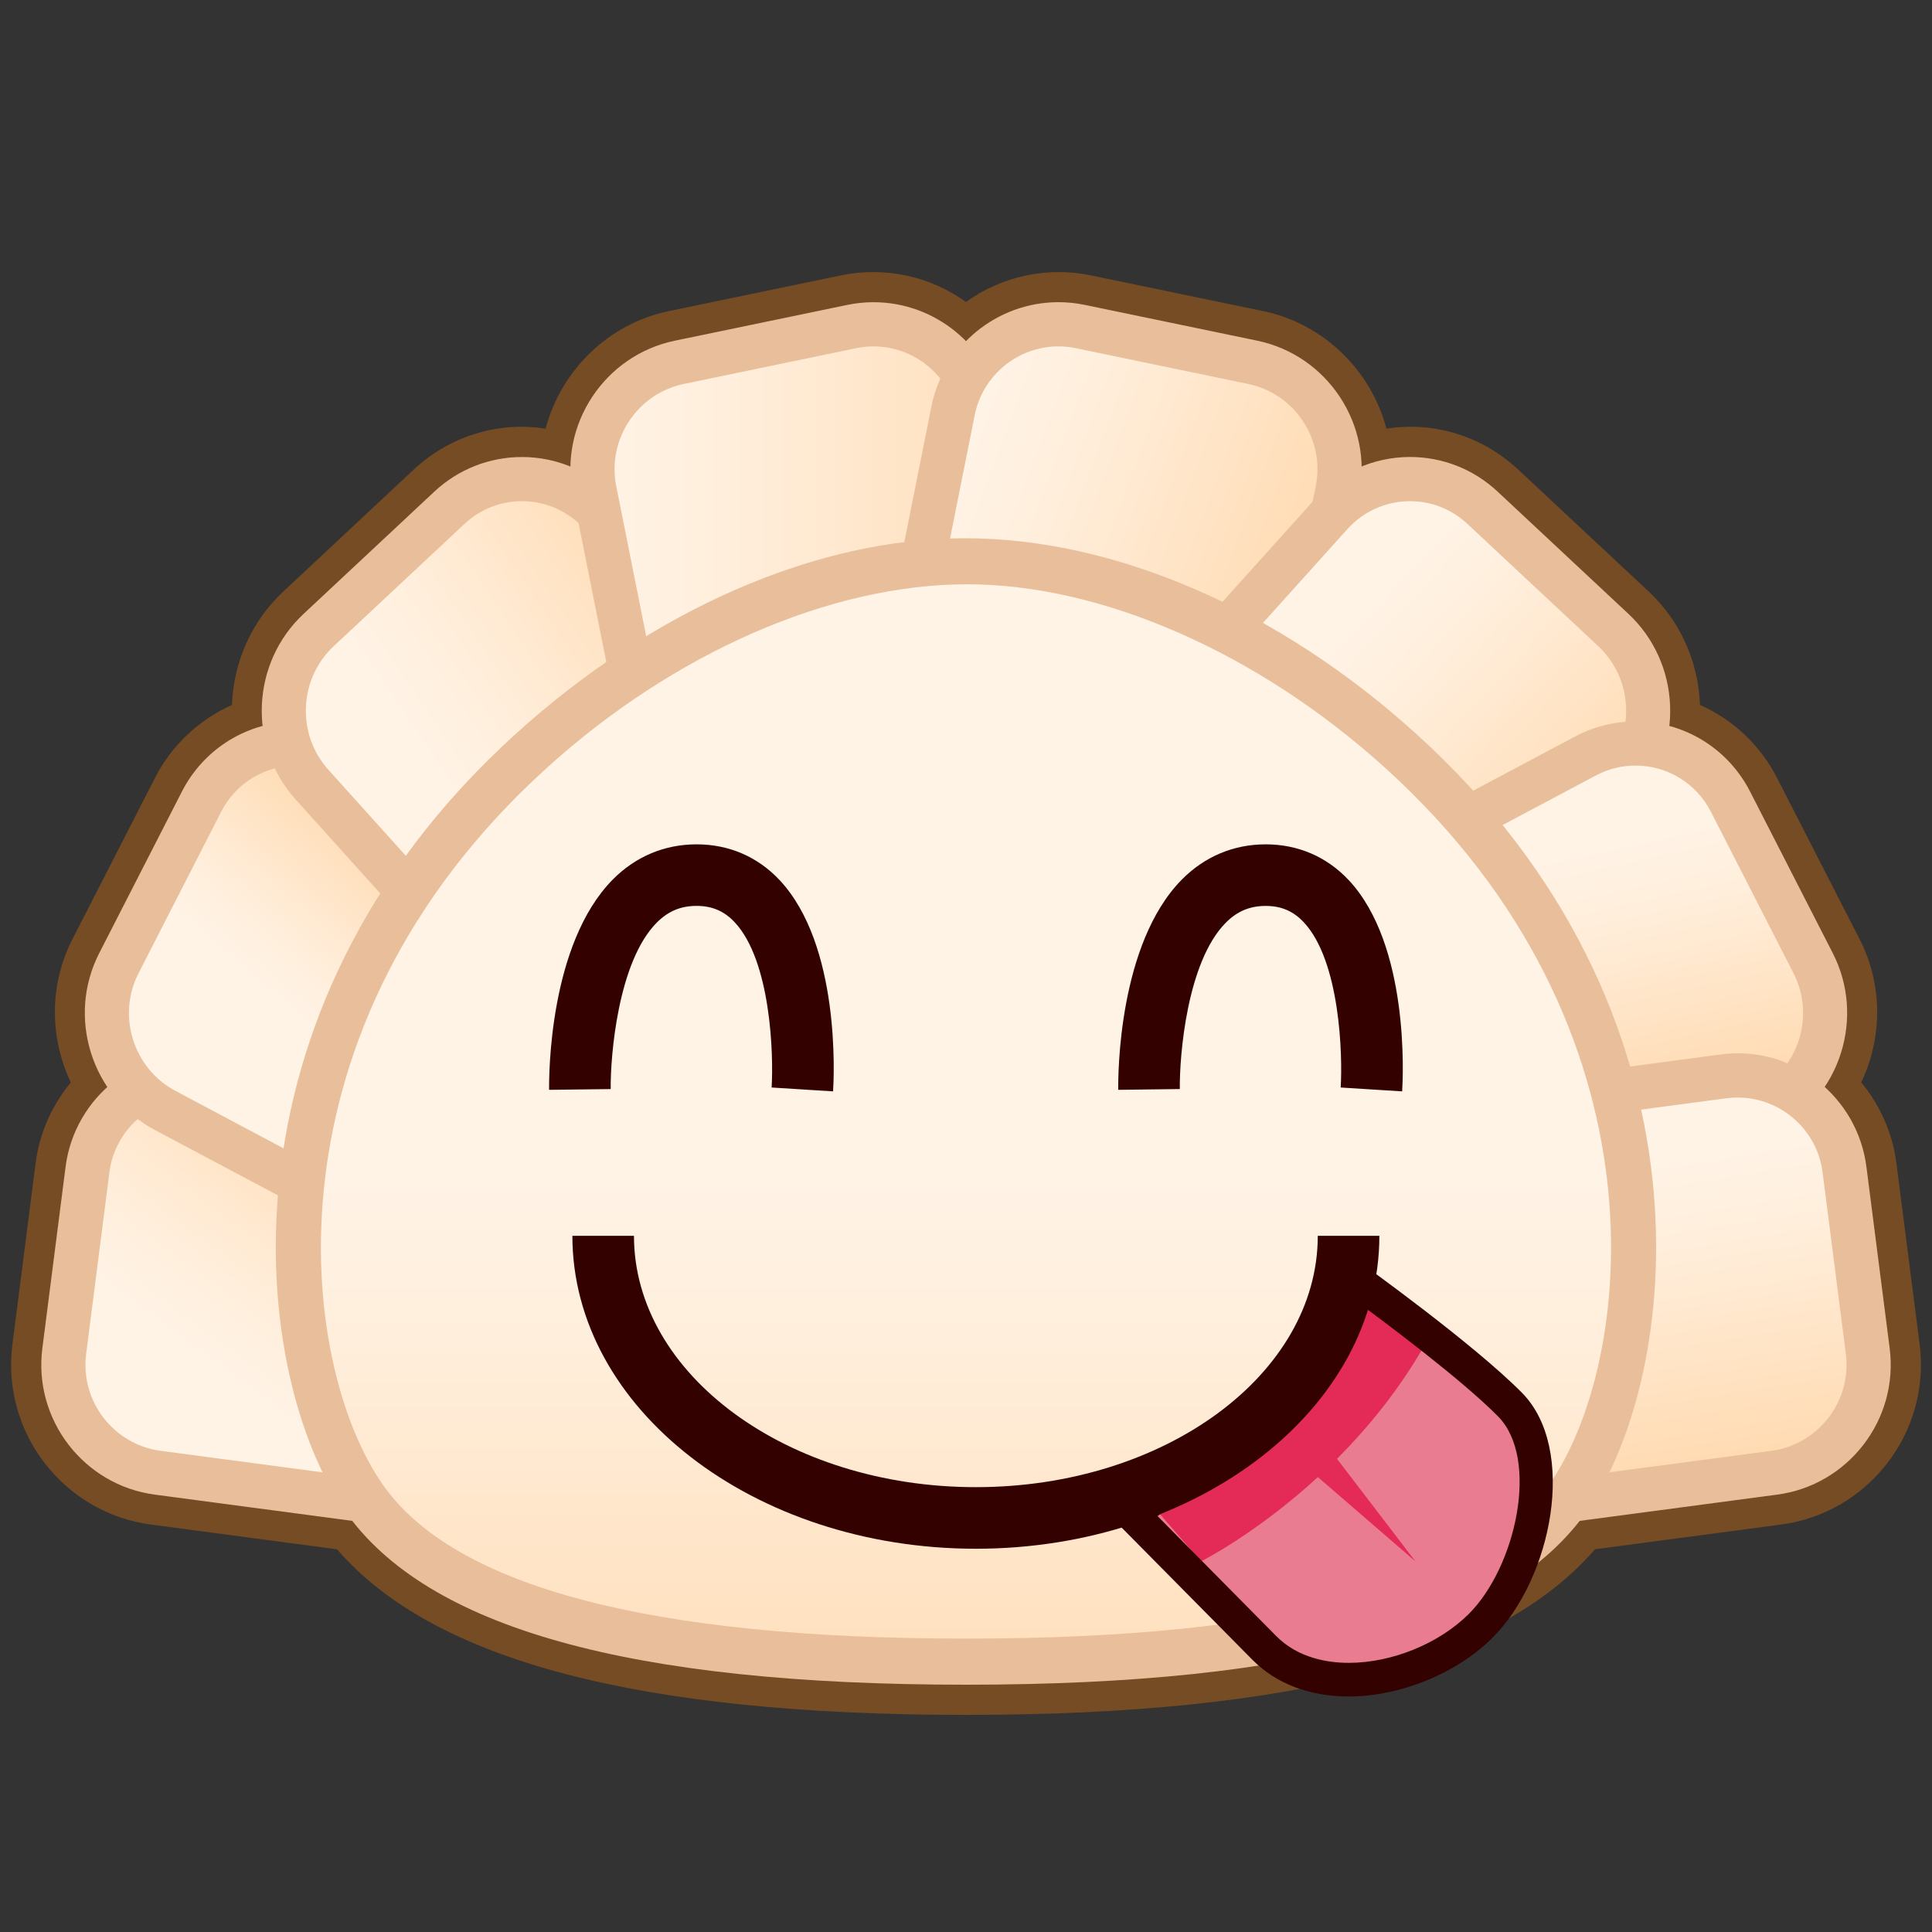 <?xml version="1.0" encoding="UTF-8"?>
<!-- Generated by phantom_svg. -->
<svg width="64px" height="64px" viewBox="0 0 64 64" preserveAspectRatio="none" xmlns="http://www.w3.org/2000/svg" xmlns:xlink="http://www.w3.org/1999/xlink" version="1.1">
  <rect x="0" y="0" width="64" height="64" fill="#333333" stroke="none"/>
  <g>
    <path style='fill:#754C24;' d='M32,56.808c-10.829,0-17.652-1.795-20.834-5.485L5,50.503
		c-2.902-0.385-4.961-3.061-4.589-5.965l0.77-6.016
		c0.124-0.974,0.531-1.896,1.165-2.665c-0.714-1.503-0.709-3.255,0.05-4.738
		l2.741-5.356c0.551-1.077,1.457-1.926,2.548-2.411
		c0.05-1.42,0.652-2.778,1.686-3.744l4.335-4.054
		c1.168-1.091,2.775-1.604,4.368-1.354c0.507-1.926,2.077-3.479,4.079-3.894
		l5.71-1.185C29.311,8.822,30.817,9.15,32,10.004
		c1.184-0.855,2.693-1.182,4.138-0.882l5.711,1.185
		c2.002,0.416,3.571,1.967,4.079,3.894c1.597-0.255,3.2,0.264,4.366,1.355
		l4.335,4.052c1.033,0.967,1.634,2.324,1.685,3.744
		c1.092,0.484,1.998,1.333,2.55,2.411l2.742,5.356
		c0.758,1.482,0.764,3.234,0.05,4.736c0.633,0.769,1.039,1.692,1.164,2.667
		l0.771,6.016C63.961,47.442,61.901,50.118,59,50.503l-6.166,0.819
		C49.652,55.013,42.829,56.808,32,56.808z M17.291,16.139
		c-0.826,0-1.614,0.312-2.22,0.877l-4.335,4.054
		c-0.769,0.718-1.154,1.789-1.033,2.866l0.097,0.854l-0.831,0.224
		c-0.886,0.238-1.634,0.844-2.053,1.662l-2.741,5.356
		c-0.551,1.077-0.461,2.387,0.234,3.42l0.485,0.722l-0.646,0.581
		c-0.602,0.54-0.987,1.259-1.085,2.022l-0.77,6.016
		c-0.232,1.815,1.055,3.488,2.869,3.729l6.961,0.925l0.251,0.321
		c2.617,3.345,9.186,5.041,19.524,5.041s16.907-1.696,19.523-5.041l0.252-0.321
		l6.961-0.925c1.814-0.24,3.102-1.913,2.869-3.729l-0.771-6.016
		c-0.098-0.765-0.482-1.484-1.083-2.025l-0.646-0.581l0.484-0.72
		c0.694-1.033,0.784-2.344,0.233-3.42l-2.741-5.355
		c-0.419-0.818-1.168-1.424-2.054-1.662l-0.832-0.223l0.097-0.855
		c0.122-1.076-0.264-2.147-1.031-2.866l-4.335-4.052
		c-0.9-0.842-2.195-1.136-3.446-0.624l-1.354,0.555l-0.026-1.462
		c-0.028-1.552-1.146-2.906-2.659-3.221l-5.711-1.185
		c-1.087-0.225-2.221,0.124-3.016,0.939L32,12.752l-0.715-0.733
		c-0.796-0.815-1.927-1.165-3.016-0.939l-5.71,1.185
		c-1.513,0.314-2.631,1.669-2.659,3.221l-0.026,1.463l-1.354-0.555
		C18.109,16.224,17.696,16.139,17.291,16.139z'/>
    <g>
      <g>
        <linearGradient id='SVGID_1_' gradientUnits='userSpaceOnUse' x1='13.082' y1='49.741' x2='19.039' y2='41.64'>
          <stop offset='0' style='stop-color:#FFF3E6'/>
          <stop offset='0.303' style='stop-color:#FFEDD9'/>
          <stop offset='0.862' style='stop-color:#FFDDB7'/>
          <stop offset='1' style='stop-color:#FFD9AD'/>
        </linearGradient>
        <path style='fill:url(#SVGID_1_);' d='M32.091,48.737c-0.25,1.957-2.055,3.345-4.01,3.086
				l-22.853-3.036c-1.955-0.26-3.35-2.072-3.1-4.029l0.77-6.015
				c0.25-1.957,2.054-3.345,4.01-3.086l22.854,3.036
				c1.955,0.26,3.35,2.072,3.1,4.029L32.091,48.737z'/>
        <path style='fill:#E8BF9A;' d='M28.552,52.585c-0.188,0-0.377-0.012-0.567-0.037L5.132,49.512
				c-2.358-0.312-4.031-2.486-3.729-4.847l0.77-6.016
				c0.297-2.326,2.447-4.037,4.831-3.718l22.854,3.036
				c2.358,0.313,4.031,2.488,3.729,4.848l-0.77,6.015
				C32.543,50.971,30.709,52.585,28.552,52.585z M6.436,36.357
				c-1.423,0-2.632,1.065-2.812,2.478l-0.77,6.016
				c-0.2,1.563,0.909,3.004,2.471,3.21l22.853,3.036
				c1.575,0.208,2.991-0.918,3.188-2.452l0.77-6.015
				c0.2-1.563-0.908-3.004-2.47-3.211L6.811,36.383
				C6.685,36.366,6.56,36.357,6.436,36.357z'/>
      </g>
      <g>
        <linearGradient id='SVGID_2_' gradientUnits='userSpaceOnUse' x1='16.261' y1='39.201' x2='20.646' y2='34.084'>
          <stop offset='0' style='stop-color:#FFF3E6'/>
          <stop offset='0.303' style='stop-color:#FFEDD9'/>
          <stop offset='0.862' style='stop-color:#FFDDB7'/>
          <stop offset='1' style='stop-color:#FFD9AD'/>
        </linearGradient>
        <path style='fill:url(#SVGID_2_);' d='M30.731,46.148c-0.899,1.756-3.058,2.436-4.8,1.51
				L5.469,36.784c-1.742-0.926-2.431-3.12-1.533-4.875l2.741-5.356
				c0.899-1.755,3.059-2.435,4.801-1.51l20.461,10.871
				c1.742,0.926,2.432,3.12,1.534,4.876L30.731,46.148z'/>
        <path style='fill:#E8BF9A;' d='M27.586,48.804c-0.692,0-1.384-0.173-1.999-0.501
				L5.126,37.43c-2.097-1.115-2.922-3.741-1.84-5.854l2.741-5.356
				c0.733-1.432,2.188-2.322,3.798-2.322c0.692,0,1.382,0.173,1.998,0.5
				l20.461,10.871c2.097,1.115,2.923,3.742,1.841,5.855l-2.742,5.357
				C30.649,47.913,29.194,48.804,27.586,48.804z M9.824,25.361
				c-1.058,0-2.014,0.584-2.495,1.525l-2.741,5.356
				c-0.72,1.406-0.171,3.153,1.224,3.895l20.461,10.874
				c0.411,0.219,0.852,0.329,1.312,0.329c1.057,0,2.012-0.584,2.493-1.525
				l2.742-5.357c0.72-1.407,0.17-3.155-1.225-3.896l-20.461-10.872
				C10.725,25.471,10.284,25.361,9.824,25.361z'/>
      </g>
      <g>
        <g>
          <linearGradient id='SVGID_3_' gradientUnits='userSpaceOnUse' x1='19.177' y1='32.713' x2='28.545' y2='26.427'>
            <stop offset='0' style='stop-color:#FFF3E6'/>
            <stop offset='0.303' style='stop-color:#FFEDD9'/>
            <stop offset='0.862' style='stop-color:#FFDDB7'/>
            <stop offset='1' style='stop-color:#FFD9AD'/>
          </linearGradient>
          <path style='fill:url(#SVGID_3_);' d='M30.98,43.564c-1.441,1.347-3.7,1.25-5.019-0.216
					L10.332,25.987c-1.319-1.466-1.22-3.767,0.22-5.114l4.336-4.054
					c1.441-1.347,3.7-1.249,5.019,0.216L35.537,34.394
					c1.32,1.467,1.221,3.768-0.219,5.115L30.98,43.564z'/>
          <path style='fill:#E8BF9A;' d='M28.577,45.246c-1.202,0-2.354-0.514-3.159-1.409
					L9.788,26.477c-1.588-1.764-1.469-4.518,0.265-6.138l4.336-4.054
					c0.791-0.739,1.822-1.146,2.902-1.146c1.203,0,2.354,0.513,3.16,1.408
					l15.63,17.359c1.588,1.764,1.47,4.517-0.264,6.138l-4.337,4.055
					C30.688,44.838,29.658,45.246,28.577,45.246z M17.291,16.602
					c-0.708,0-1.384,0.267-1.903,0.752l-4.336,4.054
					c-1.155,1.08-1.234,2.915-0.176,4.089l15.63,17.361
					c1.003,1.114,2.878,1.196,3.975,0.171l4.337-4.055
					c1.155-1.08,1.234-2.915,0.176-4.091L19.364,17.526
					C18.835,16.938,18.08,16.602,17.291,16.602z'/>
        </g>
      </g>
      <g>
        <linearGradient id='SVGID_4_' gradientUnits='userSpaceOnUse' x1='19.626' y1='26.496' x2='37.122' y2='26.496'>
          <stop offset='0' style='stop-color:#FFF3E6'/>
          <stop offset='0.303' style='stop-color:#FFEDD9'/>
          <stop offset='0.862' style='stop-color:#FFDDB7'/>
          <stop offset='1' style='stop-color:#FFD9AD'/>
        </linearGradient>
        <path style='fill:url(#SVGID_4_);' d='M32.429,13.606c-0.387-1.934-2.283-3.189-4.214-2.788
				l-5.71,1.184c-1.931,0.401-3.195,2.311-2.809,4.245l4.623,23.141
				c0.386,1.934,2.282,3.188,4.213,2.787l5.711-1.185
				c1.931-0.401,3.195-2.311,2.809-4.245L32.429,13.606z'/>
        <path style='fill:#E8BF9A;' d='M27.808,42.981c-2.038,0-3.807-1.451-4.206-3.449
				l-4.624-23.141c-0.466-2.332,1.049-4.622,3.377-5.105l5.71-1.185
				c0.287-0.06,0.581-0.09,0.872-0.09c2.039,0,3.809,1.451,4.209,3.451
				l4.624,23.139c0.466,2.332-1.049,4.622-3.378,5.106l-5.711,1.185
				C28.394,42.951,28.1,42.981,27.808,42.981z M28.938,11.475
				c-0.191,0-0.385,0.02-0.575,0.059l-5.71,1.185
				c-1.543,0.32-2.548,1.839-2.24,3.386l4.624,23.141
				c0.301,1.505,1.827,2.531,3.347,2.213l5.712-1.185
				c1.544-0.32,2.549-1.84,2.239-3.386l-4.624-23.139
				C31.448,12.431,30.281,11.475,28.938,11.475z'/>
      </g>
      <g>
        <linearGradient id='SVGID_5_' gradientUnits='userSpaceOnUse' x1='28.612' y1='23.865' x2='40.625' y2='28.37'>
          <stop offset='0' style='stop-color:#FFF3E6'/>
          <stop offset='0.303' style='stop-color:#FFEDD9'/>
          <stop offset='0.862' style='stop-color:#FFDDB7'/>
          <stop offset='1' style='stop-color:#FFD9AD'/>
        </linearGradient>
        <path style='fill:url(#SVGID_5_);' d='M31.572,13.606c0.387-1.934,2.283-3.189,4.214-2.788
				l5.711,1.184c1.931,0.401,3.195,2.311,2.809,4.245l-4.622,23.141
				c-0.386,1.934-2.282,3.189-4.214,2.787l-5.713-1.185
				c-1.931-0.402-3.195-2.311-2.808-4.245L31.572,13.606z'/>
        <path style='fill:#E8BF9A;' d='M36.195,42.981c-0.292,0-0.587-0.03-0.875-0.091l-5.712-1.184
				c-2.328-0.485-3.843-2.776-3.377-5.106l4.624-23.139
				c0.399-2,2.169-3.451,4.208-3.451c0.292,0,0.585,0.03,0.872,0.09
				l5.711,1.185c2.327,0.483,3.843,2.773,3.378,5.105l-4.622,23.142
				C40.001,41.531,38.232,42.981,36.195,42.981z M35.062,11.475
				c-1.344,0-2.51,0.957-2.773,2.274l-4.624,23.139
				c-0.309,1.546,0.696,3.064,2.24,3.387l5.712,1.184
				c1.525,0.319,3.047-0.706,3.348-2.213l4.622-23.141
				c0.309-1.547-0.696-3.066-2.239-3.386l-5.711-1.185
				C35.448,11.495,35.255,11.475,35.062,11.475z'/>
      </g>
      <g>
        <g>
          <linearGradient id='SVGID_6_' gradientUnits='userSpaceOnUse' x1='38.275' y1='27.582' x2='46.589' y2='35.359'>
            <stop offset='0' style='stop-color:#FFF3E6'/>
            <stop offset='0.303' style='stop-color:#FFEDD9'/>
            <stop offset='0.862' style='stop-color:#FFDDB7'/>
            <stop offset='1' style='stop-color:#FFD9AD'/>
          </linearGradient>
          <path style='fill:url(#SVGID_6_);' d='M33.019,43.564c1.441,1.347,3.699,1.25,5.019-0.216
					l15.628-17.36c1.32-1.466,1.22-3.767-0.219-5.114l-4.336-4.053
					c-1.44-1.347-3.698-1.25-5.019,0.216L28.463,34.394
					c-1.319,1.467-1.22,3.768,0.22,5.115L33.019,43.564z'/>
          <path style='fill:#E8BF9A;' d='M35.422,45.246c0,0,0,0-0.001,0
					c-1.08,0-2.111-0.408-2.902-1.148l-4.335-4.055
					c-1.733-1.62-1.852-4.374-0.264-6.138l15.628-17.359
					c0.807-0.895,1.958-1.408,3.16-1.408c1.081,0,2.111,0.407,2.902,1.147
					l4.336,4.052c1.733,1.623,1.852,4.376,0.264,6.139L38.581,43.837
					C37.775,44.732,36.623,45.246,35.422,45.246z M46.708,16.602
					c-0.788,0-1.544,0.336-2.072,0.924l-15.628,17.358
					c-1.058,1.176-0.979,3.011,0.175,4.091l4.336,4.055
					c1.098,1.025,2.972,0.944,3.975-0.171l15.629-17.361
					c1.059-1.174,0.979-3.009-0.176-4.09l-4.336-4.052
					C48.092,16.869,47.416,16.602,46.708,16.602z'/>
        </g>
      </g>
      <g>
        <linearGradient id='SVGID_7_' gradientUnits='userSpaceOnUse' x1='43.898' y1='30.058' x2='45.879' y2='38.974'>
          <stop offset='0' style='stop-color:#FFF3E6'/>
          <stop offset='0.303' style='stop-color:#FFEDD9'/>
          <stop offset='0.862' style='stop-color:#FFDDB7'/>
          <stop offset='1' style='stop-color:#FFD9AD'/>
        </linearGradient>
        <path style='fill:url(#SVGID_7_);' d='M33.269,46.148c0.898,1.756,3.059,2.436,4.801,1.51
				l20.461-10.874c1.742-0.926,2.432-3.12,1.534-4.875l-2.742-5.356
				c-0.898-1.755-3.059-2.435-4.801-1.51L32.061,35.914
				c-1.742,0.926-2.432,3.12-1.534,4.876L33.269,46.148z'/>
        <path style='fill:#E8BF9A;' d='M36.414,48.804L36.414,48.804c-1.609,0-3.064-0.891-3.797-2.323
				l-2.741-5.357c-1.082-2.113-0.256-4.74,1.841-5.855l20.46-10.871
				c0.615-0.327,1.306-0.5,1.998-0.5c1.609,0,3.064,0.89,3.798,2.322
				l2.741,5.356c1.081,2.113,0.256,4.739-1.841,5.854L38.413,48.304
				C37.798,48.631,37.106,48.804,36.414,48.804z M54.176,25.361
				c-0.46,0-0.901,0.11-1.311,0.328l-20.461,10.872
				c-1.396,0.741-1.945,2.489-1.225,3.896l2.741,5.357
				c0.481,0.941,1.438,1.525,2.494,1.525c0.46,0,0.901-0.11,1.312-0.328
				l20.461-10.875c1.396-0.741,1.945-2.488,1.226-3.895l-2.741-5.356
				C56.189,25.945,55.233,25.361,54.176,25.361z'/>
      </g>
      <g>
        <linearGradient id='SVGID_8_' gradientUnits='userSpaceOnUse' x1='45.893' y1='39.928' x2='47.599' y2='50.558'>
          <stop offset='0' style='stop-color:#FFF3E6'/>
          <stop offset='0.303' style='stop-color:#FFEDD9'/>
          <stop offset='0.862' style='stop-color:#FFDDB7'/>
          <stop offset='1' style='stop-color:#FFD9AD'/>
        </linearGradient>
        <path style='fill:url(#SVGID_8_);' d='M31.908,48.737c0.25,1.957,2.055,3.345,4.01,3.086
				l22.854-3.036c1.956-0.26,3.35-2.072,3.1-4.029l-0.77-6.015
				c-0.25-1.957-2.055-3.345-4.011-3.086l-22.854,3.036
				c-1.955,0.26-3.35,2.072-3.1,4.029L31.908,48.737z'/>
        <path style='fill:#E8BF9A;' d='M35.446,52.585c-2.157,0-3.99-1.614-4.264-3.755
				l-0.771-6.015c-0.302-2.359,1.372-4.534,3.729-4.848l22.854-3.036
				c2.395-0.321,4.536,1.391,4.833,3.718l0.771,6.016
				c0.302,2.36-1.371,4.534-3.729,4.847l-22.854,3.036
				C35.823,52.573,35.634,52.585,35.446,52.585z M57.562,36.357
				c-0.124,0-0.249,0.009-0.375,0.025l-22.854,3.036
				c-1.562,0.207-2.671,1.647-2.471,3.211l0.771,6.015
				c0.197,1.535,1.615,2.661,3.188,2.452l22.854-3.036
				c1.562-0.206,2.67-1.646,2.471-3.21l-0.771-6.016
				C60.195,37.423,58.985,36.357,57.562,36.357z'/>
      </g>
      <g>
        <linearGradient id='SVGID_9_' gradientUnits='userSpaceOnUse' x1='32' y1='38.959' x2='32' y2='60.236'>
          <stop offset='0' style='stop-color:#FFF3E6'/>
          <stop offset='0.303' style='stop-color:#FFEDD9'/>
          <stop offset='0.862' style='stop-color:#FFDDB7'/>
          <stop offset='1' style='stop-color:#FFD9AD'/>
        </linearGradient>
        <path style='fill:url(#SVGID_9_);' d='M46.41,24.882c-4.94-4.48-10.346-6.301-14.41-6.29
				c-4.065-0.011-9.47,1.81-14.41,6.29
				c-9.689,8.787-8.64,20.303-5.532,24.739c3.184,4.556,12.463,5.423,19.942,5.423
				c7.48,0,16.757-0.867,19.942-5.423C55.048,45.185,56.099,33.669,46.41,24.882z'/>
        <path style='fill:#E8BF9A;' d='M32,55.808c-11.136,0-17.864-1.881-20.568-5.749
				c-3.081-4.396-4.588-16.462,5.645-25.742c4.546-4.123,9.972-6.487,14.885-6.487
				c4.989,0,10.414,2.365,14.96,6.487c10.229,9.278,8.724,21.344,5.645,25.742
				C49.864,53.927,43.136,55.808,32,55.808z M32.038,19.355
				c-4.547,0-9.729,2.277-13.935,6.092C8.575,34.089,9.872,45.17,12.683,49.184
				c2.365,3.382,8.864,5.097,19.317,5.097s16.953-1.715,19.316-5.097
				c2.812-4.014,4.106-15.098-5.419-23.736
				C41.691,21.633,36.511,19.355,32.038,19.355z'/>
      </g>
    </g>
  </g>
  <g>
    <g>
      <path style='fill:#EA7C91;' d='M37.489,50.148c0,0,3.037-2.104,4.999-4.04
			c1.957-1.939,1.055-1.813,2.187-3.876c0,0,3.745,2.678,5.346,4.297
			c1.601,1.62,0.824,5.552-0.986,7.342c-1.809,1.792-5.347,2.546-7.159,0.712
			C40.061,52.749,37.489,50.148,37.489,50.148z'/>
      <path style='fill:#E42A56;' d='M44.289,48.325c1.088-1.089,2.19-2.443,3.073-4.074
			l-2.687-1.737c0,0,0.02,1.74-1.924,3.663c-0.021,0.02-0.04,0.038-0.061,0.057
			l-0.237-0.309l-1.092,1.023l0.288,0.248c-1.994,1.737-3.588,2.544-3.588,2.544
			l1.725,1.983c0,0,1.827-0.916,3.87-2.792l3.232,2.792L44.289,48.325z'/>
      <path style='fill:#330200;' d='M44.681,56.198c-1.304,0-2.411-0.423-3.201-1.223l-4.853-4.906
			l0.545-0.378c0.03-0.021,3.021-2.1,4.925-3.979
			c1.105-1.095,1.203-1.432,1.364-1.99c0.117-0.407,0.264-0.915,0.726-1.758
			l0.302-0.55l0.51,0.365c0.155,0.11,3.802,2.725,5.418,4.358
			c1.84,1.862,1.003,6.159-0.991,8.13C48.243,55.44,46.379,56.198,44.681,56.198z
			 M38.345,50.222l3.927,3.97c0.728,0.737,1.712,0.892,2.409,0.892
			c1.42,0,2.975-0.631,3.962-1.608c1.578-1.56,2.366-5.155,0.982-6.556
			c-1.196-1.209-3.667-3.06-4.748-3.853c-0.186,0.409-0.27,0.699-0.347,0.964
			c-0.216,0.749-0.399,1.234-1.65,2.472C41.385,47.979,39.316,49.523,38.345,50.222z
			'/>
    </g>
    <g>
      <path style='fill:#330100;' d='M27.597,36.153l-2.036-0.128
			c0.067-1.089-0.023-4.198-1.227-5.478c-0.345-0.367-0.745-0.538-1.26-0.538
			c-0.526,0-0.946,0.177-1.323,0.559c-1.282,1.296-1.533,4.416-1.521,5.509
			l-2.04,0.025c-0.006-0.488,0-4.831,2.108-6.965
			c0.754-0.763,1.714-1.167,2.777-1.167c1.071,0,2.022,0.409,2.749,1.183
			C27.842,31.303,27.628,35.663,27.597,36.153z'/>
      <path style='fill:#330100;' d='M46.448,36.153l-2.036-0.128
			c0.067-1.089-0.022-4.198-1.226-5.477c-0.345-0.367-0.745-0.538-1.259-0.538
			c-0.527,0-0.948,0.178-1.325,0.56c-1.287,1.303-1.533,4.417-1.519,5.506
			l-2.04,0.026c-0.006-0.488,0.001-4.831,2.107-6.965
			c0.754-0.763,1.714-1.167,2.777-1.167c1.071,0,2.022,0.409,2.749,1.183
			C46.693,31.303,46.479,35.663,46.448,36.153z'/>
    </g>
    <path style='fill:#330200;' d='M32.328,51.304c-7.37,0-13.367-4.65-13.367-10.366h2.04
		c0,4.59,5.081,8.326,11.326,8.326c6.245,0,11.326-3.735,11.326-8.326h2.04
		C45.695,46.654,39.699,51.304,32.328,51.304z'/>
  </g>
  <g>
  </g>
  <g>
  </g>
  <g>
  </g>
  <g>
  </g>
  <g>
  </g>
  <g>
  </g>
</svg>